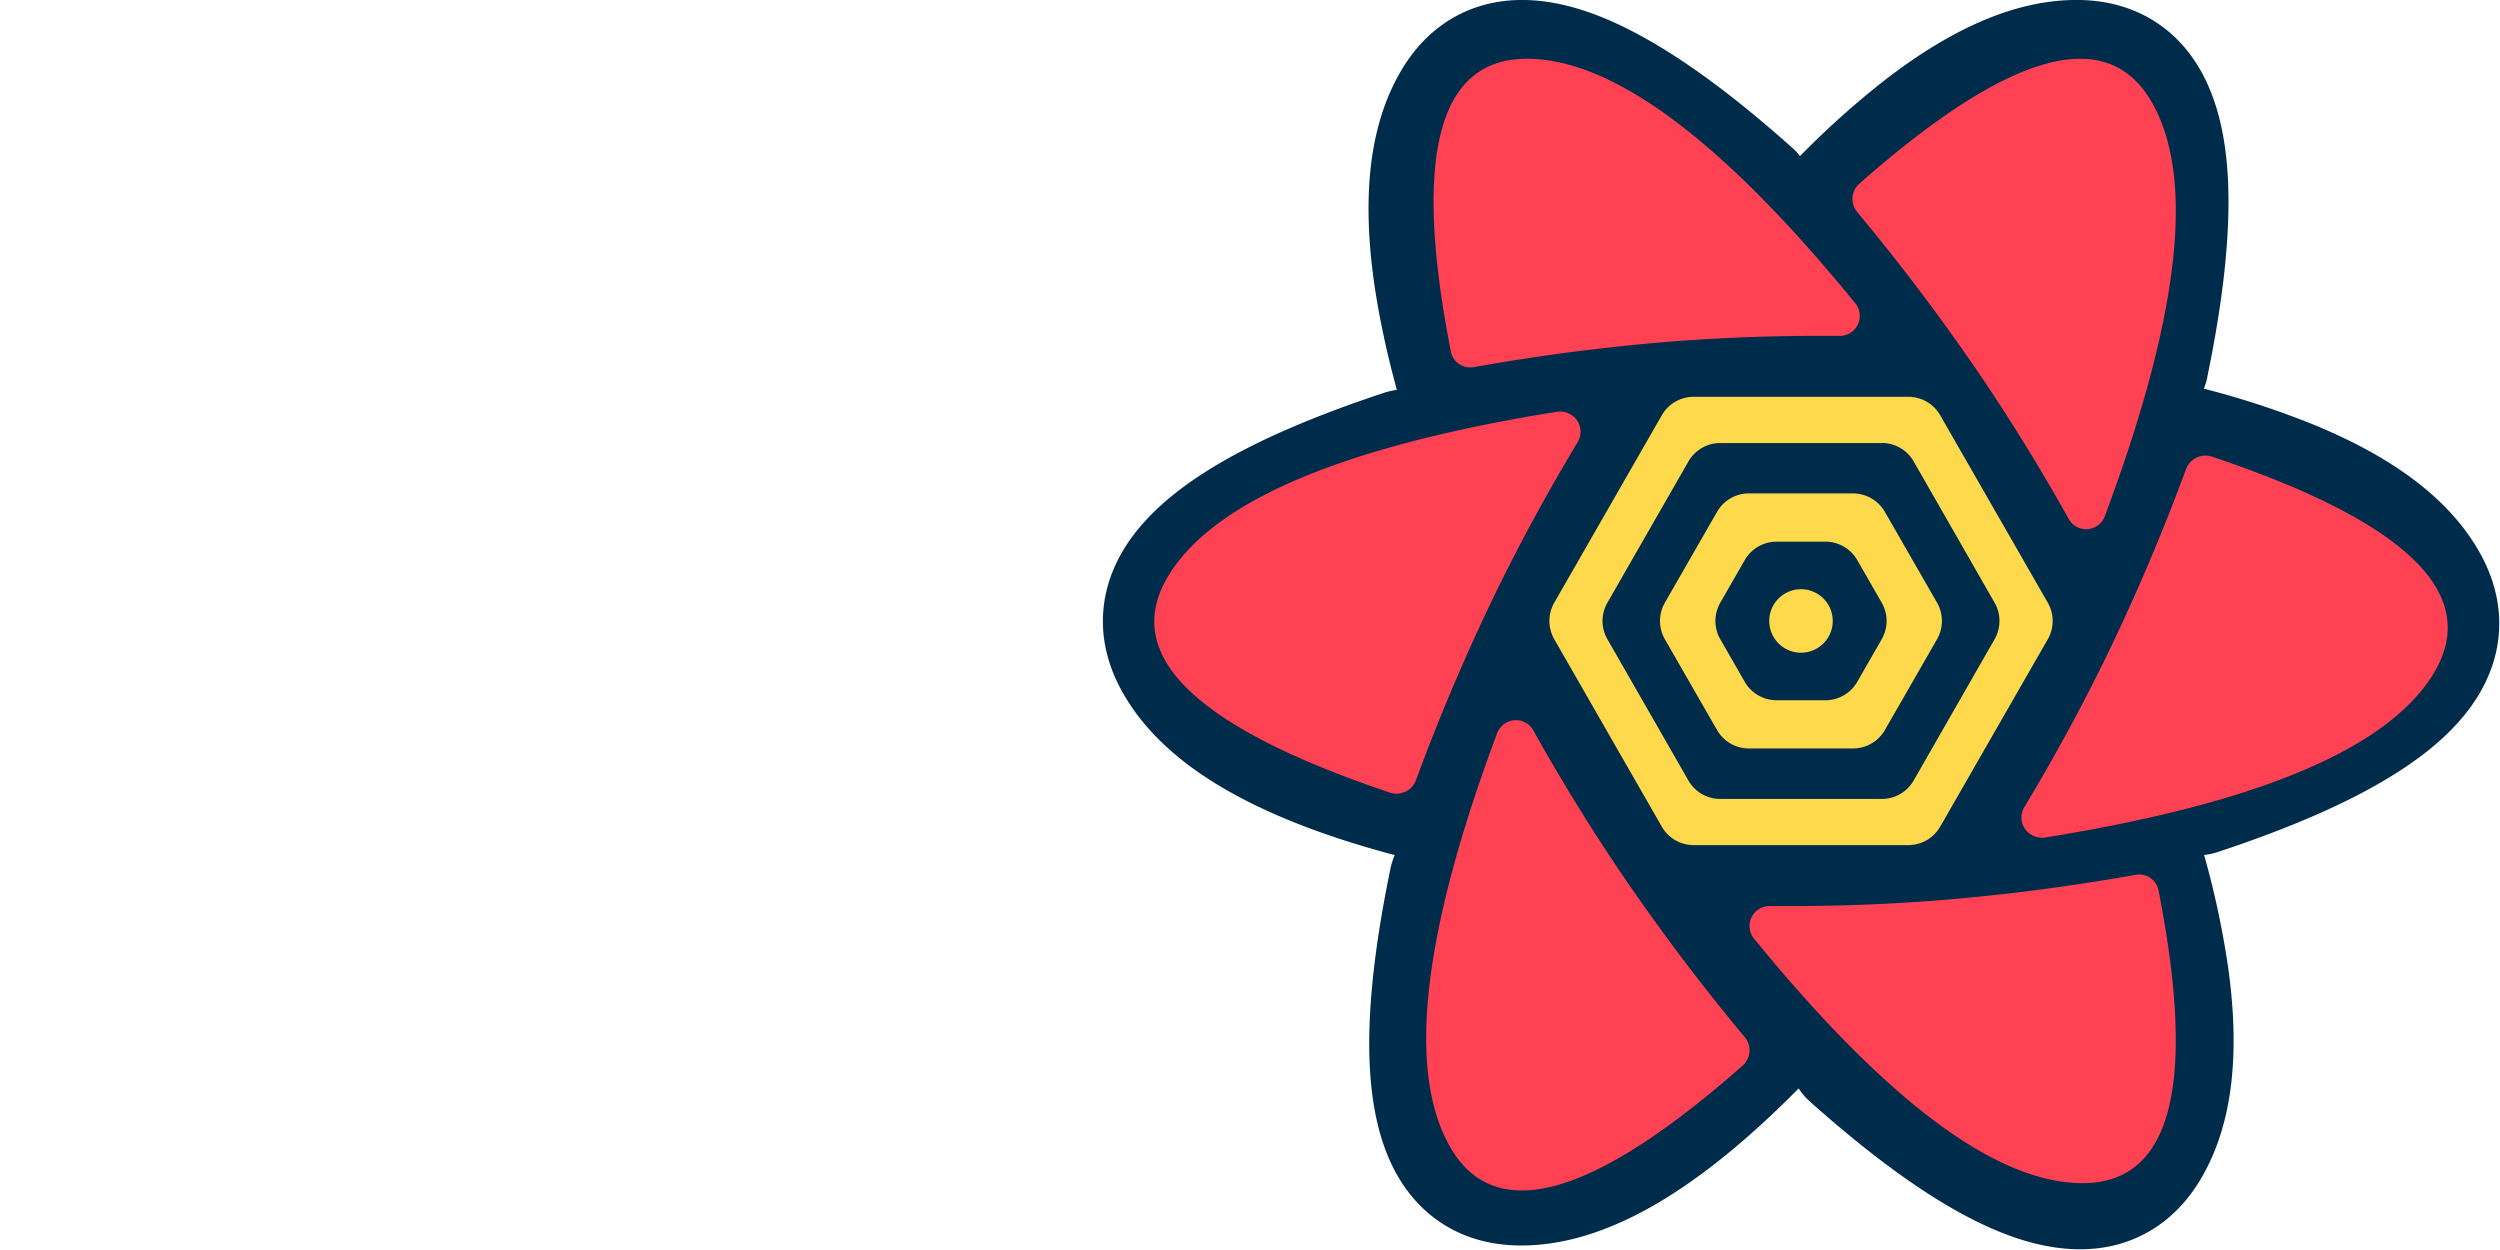 <svg
   xmlns="http://www.w3.org/2000/svg"
   width="720"
   height="360"
   viewBox="0 0 190.5 95.25"
   version="1.1"
   id="svg8">
  <g
     id="layer1">
    <g
       id="g839"
       fill-rule="evenodd"
       fill="none"
       transform="matrix(0.56,0,0,0.56,84.036,-5.603)">
      <path
         id="path833"
         fill-rule="nonzero"
         fill="#002c4b"
         d="m 150.28,61.34 c 3.09,-14.98 3.75,-26.47 1.75,-34.81 -1.19,-4.96 -3.36,-9.01 -6.66,-11.93 -3.5,-3.08 -7.9,-4.6 -12.86,-4.6 -8.18,0 -16.78,3.73 -25.97,10.8 A 118.25,118.25 0 0 0 94.87,31.24 c -0.32,-0.4 -0.69,-0.8 -1.1,-1.16 C 82.37,19.91 72.75,13.6 64.53,11.16 59.64,9.72 55.05,9.58 50.87,10.98 c -4.41,1.49 -7.93,4.55 -10.4,8.85 -4.1,7.09 -5.18,16.4 -3.66,27.9 0.63,4.69 1.69,9.8 3.2,15.33 -0.57,0.07 -1.14,0.2 -1.7,0.38 -14.5,4.8 -24.75,9.95 -30.97,15.85 -3.7,3.5 -6.1,7.41 -6.98,11.73 -0.92,4.56 -0.02,9.14 2.46,13.43 4.08,7.08 11.6,12.66 22.3,17.08 4.3,1.78 9.16,3.39 14.6,4.83 a 8.73,8.73 0 0 0 -0.57,1.78 c -3.1,14.98 -3.76,26.47 -1.76,34.81 1.19,4.97 3.36,9.01 6.67,11.93 3.49,3.09 7.9,4.6 12.86,4.6 8.18,0 16.77,-3.72 25.96,-10.8 3.79,-2.92 7.72,-6.44 11.8,-10.57 a 8.7,8.7 0 0 0 1.55,1.8 c 11.42,10.18 21.04,16.5 29.26,18.93 4.89,1.44 9.48,1.58 13.66,0.18 4.41,-1.49 7.93,-4.55 10.4,-8.85 4.1,-7.09 5.18,-16.4 3.66,-27.9 a 119.5,119.5 0 0 0 -3.36,-15.93 c 0.62,-0.06 1.25,-0.2 1.87,-0.4 14.48,-4.8 24.74,-9.95 30.96,-15.85 3.7,-3.5 6.1,-7.41 6.98,-11.73 0.92,-4.56 0.02,-9.14 -2.46,-13.43 -4.08,-7.08 -11.6,-12.66 -22.3,-17.08 a 118.57,118.57 0 0 0 -15.08,-4.96 c 0.2,-0.5 0.36,-1 0.47,-1.55 z" />
      <path
         id="path835"
         fill="#ffd94c"
         d="m 80.4,64 h 29.2 a 5,5 0 0 1 4.34,2.51 l 14.64,25.5 a 5,5 0 0 1 0,4.98 l -14.64,25.5 A 5,5 0 0 1 109.61,125 H 80.4 a 5,5 0 0 1 -4.34,-2.51 L 61.43,96.99 a 5,5 0 0 1 0,-4.98 L 76.06,66.51 A 5,5 0 0 1 80.4,64 Z m 25.59,6.28 a 5,5 0 0 1 4.34,2.51 l 11.01,19.22 a 5,5 0 0 1 0,4.98 l -11.01,19.22 a 5,5 0 0 1 -4.34,2.51 H 84.02 a 5,5 0 0 1 -4.34,-2.51 L 68.66,96.99 a 5,5 0 0 1 0,-4.98 L 79.68,72.8 a 5,5 0 0 1 4.34,-2.51 h 21.97 z m -3.9,6.86 H 87.91 a 5,5 0 0 0 -4.33,2.51 l -7.1,12.36 a 5,5 0 0 0 0,4.98 l 7.1,12.36 a 5,5 0 0 0 4.33,2.5 h 14.16 a 5,5 0 0 0 4.34,-2.5 l 7.1,-12.36 a 5,5 0 0 0 0,-4.98 l -7.1,-12.36 a 5,5 0 0 0 -4.34,-2.5 z m -3.77,6.57 a 5,5 0 0 1 4.33,2.5 l 3.33,5.8 a 5,5 0 0 1 0,4.98 l -3.33,5.8 a 5,5 0 0 1 -4.33,2.5 h -6.63 a 5,5 0 0 1 -4.34,-2.5 l -3.33,-5.8 a 5,5 0 0 1 0,-4.98 l 3.33,-5.8 a 5,5 0 0 1 4.34,-2.5 z M 95,90.18 a 4.32,4.32 0 1 0 0,8.64 4.32,4.32 0 1 0 0,-8.64 z M 60,94.5 h 7.77" />
      <path
         id="path837"
         fill="#ff4154"
         d="m 54.86,108.36 a 2.71,2.71 0 0 1 3.72,1.04 l 0.47,0.84 c 3.8,6.74 7.77,13.14 11.9,19.2 a 286.9,286.9 0 0 0 16.41,21.71 2.78,2.78 0 0 1 -0.3,3.85 l -0.6,0.53 c -20.11,17.57 -33.18,21.08 -39.21,10.53 -5.9,-10.32 -3.77,-29.08 6.4,-56.28 0.23,-0.6 0.65,-1.1 1.21,-1.42 z m 85.67,20.68 a 2.7,2.7 0 0 1 3.13,2.15 l 0.15,0.8 c 4.97,26 1.47,39.01 -10.5,39.01 -11.7,0 -26.6,-11.1 -44.7,-33.27 a 2.72,2.72 0 0 1 2.12,-4.44 h 0.95 c 7.63,0.05 15.03,-0.22 22.23,-0.79 a 281.1,281.1 0 0 0 26.62,-3.46 z m 6.88,-55.23 a 2.82,2.82 0 0 1 3.54,-1.66 l 0.8,0.27 c 25.83,8.8 35.65,18.47 29.45,29.02 -6.07,10.31 -23.72,17.82 -52.94,22.52 -0.65,0.1 -1.31,-0.01 -1.88,-0.34 a 2.73,2.73 0 0 1 -1,-3.77 l 0.5,-0.84 c 4,-6.7 7.6,-13.36 10.82,-19.99 a 284.1,284.1 0 0 0 10.7,-25.2 z M 61.74,66.04 c 0.65,-0.1 1.31,0.01 1.88,0.34 a 2.73,2.73 0 0 1 1,3.77 l -0.5,0.84 c -4,6.7 -7.6,13.36 -10.82,19.99 a 284.09,284.09 0 0 0 -10.7,25.2 2.82,2.82 0 0 1 -3.55,1.67 l -0.8,-0.27 C 12.43,108.78 2.6,99.11 8.8,88.56 14.87,78.25 32.52,70.74 61.74,66.04 Z m 41.8,-31.57 c 20.11,-17.57 33.18,-21.08 39.21,-10.53 5.9,10.32 3.77,29.08 -6.4,56.28 a 2.71,2.71 0 0 1 -4.93,0.38 l -0.47,-0.84 A 269.42,269.42 0 0 0 119.05,60.56 286.9,286.9 0 0 0 102.64,38.85 2.78,2.78 0 0 1 102.94,35 Z M 57.69,18 c 11.71,0 26.61,11.1 44.7,33.27 a 2.72,2.72 0 0 1 -2.11,4.44 H 99.33 C 91.7,55.66 84.3,55.93 77.1,56.5 A 281.1,281.1 0 0 0 50.48,59.96 2.7,2.7 0 0 1 47.35,57.81 L 47.2,57.01 C 42.22,31.01 45.72,18 57.69,18 Z" />
    </g>
  </g>
</svg>
